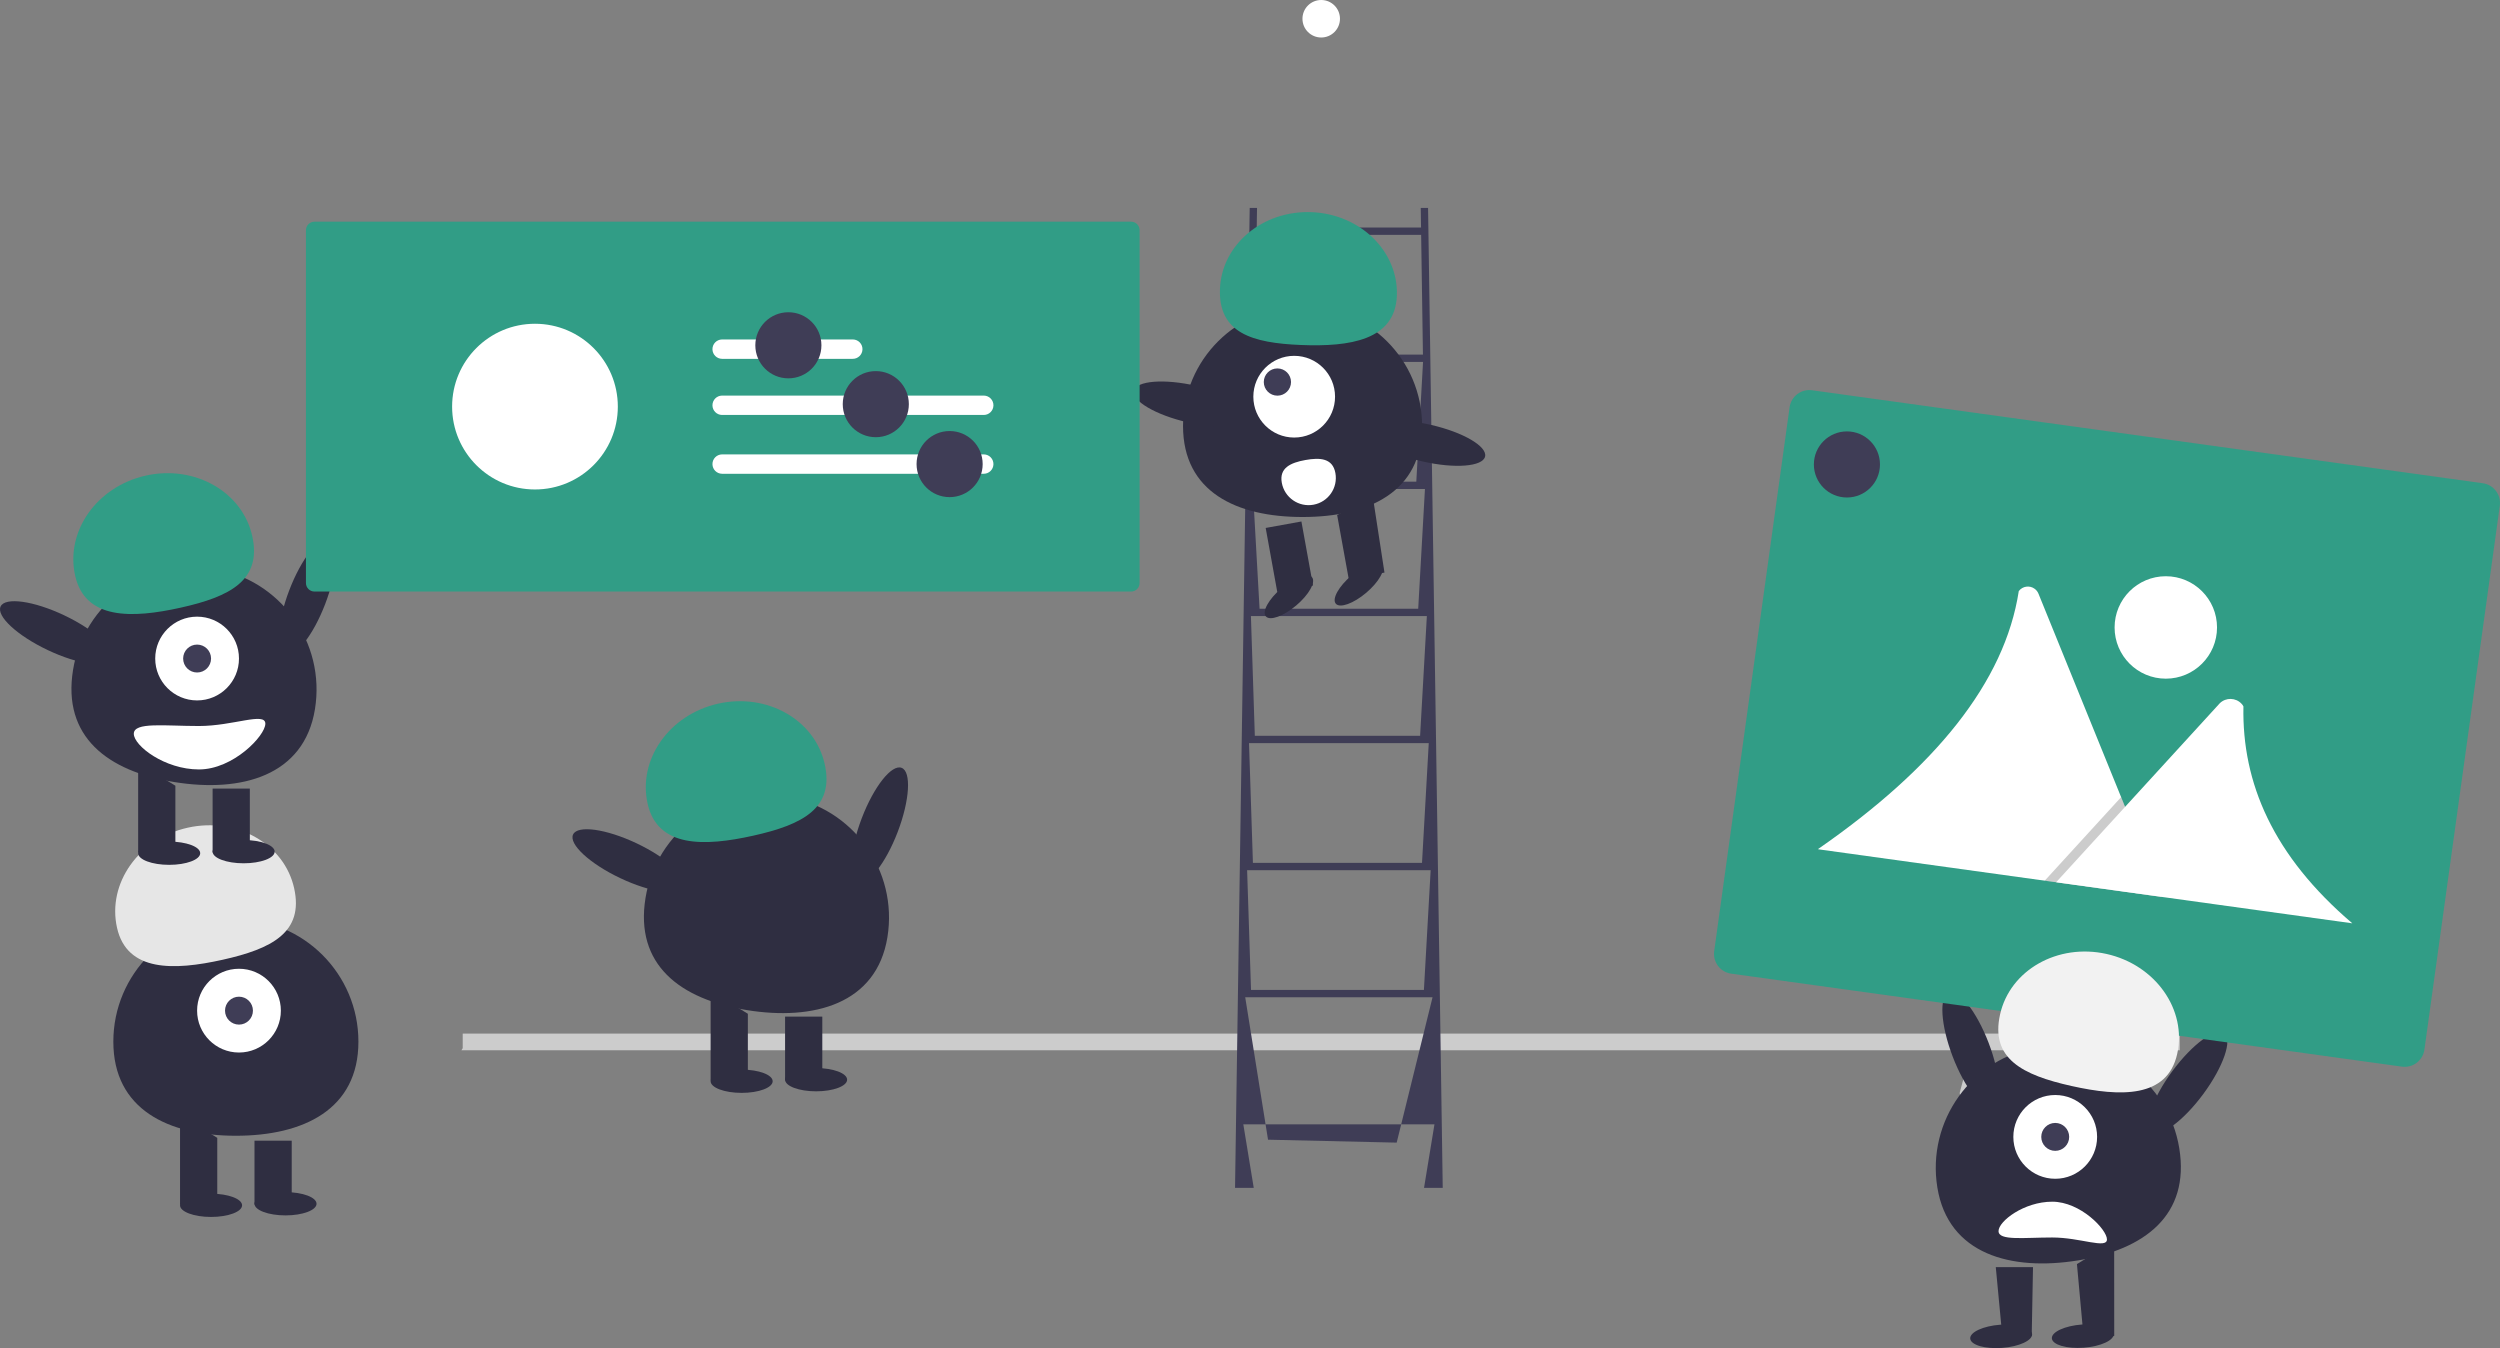 <svg xmlns="http://www.w3.org/2000/svg" width="878.64" height="473.813" viewBox="0 0 878.64 473.813" xmlns:xlink="http://www.w3.org/1999/xlink"><rect x="0" y="0" width="878.64" height="473.813" fill="#808080" stroke="none"/><circle cx="464.349" cy="6.591" r="6.591" fill="#fff"/><polygon points="766.09 363.26 766.09 369.12 162.169 369.12 162.623 368.387 162.623 363.26 766.09 363.26" fill="#ccc"/><path d="M691.547,376.682c-.484,.001-.907,.325-1.033,.792l-1.729,6.42c-.154,.571,.184,1.158,.755,1.312,.091,.024,.184,.037,.278,.037h32.874c.591,0,1.07-.479,1.07-1.07,0-.119-.02-.238-.059-.35l-2.222-6.42c-.149-.431-.555-.72-1.011-.72l-28.923-0Z" fill="#ccc"/><path d="M500.481,417.478h6.576l-5.153-344.388h-2.576l.103,6.871h-57.747l.103-6.871h-2.576l-5.153,344.388h6.576l-3.666-22.329h67.179l-3.666,22.329Zm-2.714-248.2h-57.42l.63-42.082h59.16l-2.37,42.082Zm3.039,2.576l-2.37,42.082h-55.756l-2.37-42.082h60.497Zm.668,44.659l-2.37,42.082h-58.092l-1.37-42.082h61.833Zm.668,44.659l-2.37,42.082h-59.429l-1.37-42.082h63.17Zm.668,44.659l-2.37,42.082h-60.765l-1.37-42.082h64.506Zm-3.341-223.294l.63,42.082h-59.083l.63-42.082h57.824Zm-53.814,318.017l-8.019-50.064h65.842l-12.607,51.092-45.217-1.028Z" fill="#3f3d56"/><path d="M457.794,107.683c23.203,0,42.012,18.81,42.012,42.012s-18.81,32.012-42.012,32.012-42.012-8.81-42.012-32.012,18.81-42.012,42.012-42.012Z" fill="#2f2e41"/><polygon points="469.947 181.003 482.506 174.73 486.58 201.232 474.021 203.505 469.947 181.003" fill="#2f2e41"/><rect x="446.764" y="184.231" width="12.763" height="22.867" transform="translate(-27.607 83.85) rotate(-10.261)" fill="#2f2e41"/><ellipse cx="452.992" cy="209.744" rx="10.636" ry="3.989" transform="translate(-28.241 342.442) rotate(-40.261)" fill="#2f2e41"/><ellipse cx="477.587" cy="205.292" rx="10.636" ry="3.989" transform="translate(-19.537 357.283) rotate(-40.261)" fill="#2f2e41"/><circle cx="454.853" cy="139.419" r="14.359" fill="#fff"/><circle cx="448.952" cy="134.272" r="4.786" fill="#3f3d56"/><path d="M490.936,103.991c.632-15.554-12.773-28.728-29.941-29.425s-31.597,11.346-32.229,26.9,11.302,19.087,28.47,19.785,33.068-1.706,33.7-17.26Z" fill="#319d86"/><ellipse cx="419.002" cy="142.042" rx="6.594" ry="21.006" transform="translate(186.936 518.717) rotate(-77.09)" fill="#2f2e41"/><ellipse cx="501.47" cy="155.756" rx="6.594" ry="21.006" transform="translate(237.612 609.751) rotate(-77.09)" fill="#2f2e41"/><path d="M469.333,166.252c.947,5.201-2.502,10.185-7.703,11.132s-10.185-2.502-11.132-7.703l-.003-.018c-.942-5.202,3.08-7.043,8.283-7.985s9.614-.628,10.556,4.574Z" fill="#fff"/><ellipse cx="309.186" cy="289.972" rx="21.534" ry="6.76" transform="translate(-72.063 475.252) rotate(-69.082)" fill="#2f2e41"/><path d="M226.868,315.595c3.81-23.478,25.932-39.423,49.41-35.613,23.478,3.81,39.423,25.932,35.613,49.41-3.81,23.478-25.932,29.423-49.41,25.613-23.478-3.81-39.423-15.932-35.613-39.41Z" fill="#2f2e41"/><polygon points="249.753 348.293 262.837 356.293 262.837 379.735 249.753 379.735 249.753 348.293" fill="#2f2e41"/><rect x="275.921" y="357.293" width="13.084" height="22.442" fill="#2f2e41"/><ellipse cx="260.656" cy="380.008" rx="10.903" ry="4.089" fill="#2f2e41"/><ellipse cx="286.824" cy="379.463" rx="10.903" ry="4.089" fill="#2f2e41"/><path d="M227.602,282.442c-3.477-15.574,7.639-31.31,24.829-35.149s33.944,5.675,37.422,21.249-7.915,21.318-25.105,25.156-33.668,4.318-37.145-11.256Z" fill="#319d86"/><ellipse cx="220.871" cy="302.51" rx="6.76" ry="21.534" transform="translate(-147.105 372.439) rotate(-64.626)" fill="#2f2e41"/><path d="M82.901,323.034c23.785,0,43.067,19.282,43.067,43.067s-19.282,33.067-43.067,33.067-43.067-9.282-43.067-33.067,19.282-43.067,43.067-43.067Z" fill="#2f2e41"/><polygon points="63.275 391.901 76.359 399.901 76.359 423.343 63.275 423.343 63.275 391.901" fill="#2f2e41"/><rect x="89.443" y="400.901" width="13.084" height="22.442" fill="#2f2e41"/><ellipse cx="74.178" cy="423.615" rx="10.903" ry="4.089" fill="#2f2e41"/><ellipse cx="100.346" cy="423.07" rx="10.903" ry="4.089" fill="#2f2e41"/><circle cx="83.991" cy="355.198" r="14.719" fill="#fff"/><circle cx="83.991" cy="355.198" r="4.906" fill="#3f3d56"/><path d="M41.124,326.05c-3.477-15.574,7.639-31.31,24.829-35.149s33.944,5.675,37.422,21.249-7.915,21.318-25.105,25.156-33.668,4.318-37.145-11.256Z" fill="#e6e6e6"/><ellipse cx="107.989" cy="209.829" rx="21.534" ry="6.76" transform="translate(-126.566 235.786) rotate(-69.082)" fill="#2f2e41"/><path d="M25.67,235.452c3.81-23.478,25.932-39.423,49.41-35.613,23.478,3.81,39.423,25.932,35.613,49.41s-25.932,29.423-49.41,25.613-39.423-15.932-35.613-39.41Z" fill="#2f2e41"/><polygon points="48.556 268.151 61.64 276.151 61.64 299.592 48.556 299.592 48.556 268.151" fill="#2f2e41"/><rect x="74.723" y="277.151" width="13.084" height="22.442" fill="#2f2e41"/><ellipse cx="59.459" cy="299.865" rx="10.903" ry="4.089" fill="#2f2e41"/><ellipse cx="85.627" cy="299.32" rx="10.903" ry="4.089" fill="#2f2e41"/><circle cx="69.272" cy="231.448" r="14.719" fill="#fff"/><circle cx="69.272" cy="231.448" r="4.906" fill="#3f3d56"/><path d="M26.405,202.299c-3.477-15.574,7.639-31.31,24.829-35.149s33.944,5.675,37.422,21.249-7.915,21.318-25.105,25.156-33.668,4.318-37.145-11.256Z" fill="#319d86"/><ellipse cx="19.673" cy="222.367" rx="6.76" ry="21.534" transform="translate(-189.672 144.852) rotate(-64.626)" fill="#2f2e41"/><path d="M47.027,257.888c0,4.215,10.853,12.539,22.897,12.539s23.335-11.867,23.335-16.082-11.292,.818-23.335,.818-22.897-1.489-22.897,2.726Z" fill="#fff"/><path d="M110.524,77.907c-1.656,.002-2.998,1.344-3,3v124c.002,1.656,1.344,2.998,3,3H397.524c1.656-.002,2.998-1.344,3-3V80.907c-.002-1.656-1.344-2.998-3-3l-287-0Z" fill="#319d86"/><circle cx="188.018" cy="142.907" r="29.121" fill="#fff"/><path id="b-280" d="M253.744,139.032c-1.88,.031-3.38,1.58-3.349,3.461,.03,1.837,1.512,3.319,3.349,3.349h91.946c1.88,.031,3.43-1.468,3.461-3.349,.031-1.88-1.468-3.43-3.349-3.461-.037-.001-.075-.001-.112,0h-91.946Z" fill="#fff"/><path id="c-281" d="M253.744,119.305c-1.88,.031-3.38,1.58-3.349,3.461,.03,1.837,1.512,3.319,3.349,3.349h45.916c1.88,.031,3.43-1.467,3.462-3.348s-1.467-3.43-3.348-3.462l-.002-0c-.037-.001-.075-.001-.112,0h-45.916Z" fill="#fff"/><path id="d-282" d="M253.744,159.699c-1.88,.031-3.38,1.58-3.349,3.461,.03,1.837,1.512,3.319,3.349,3.349h91.946c1.88,.031,3.43-1.468,3.461-3.349,.031-1.88-1.468-3.43-3.349-3.461-.037-.001-.075-.001-.112,0h-91.946Z" fill="#fff"/><ellipse cx="692.603" cy="368.948" rx="6.76" ry="21.534" transform="translate(-86.078 271.595) rotate(-20.918)" fill="#2f2e41"/><path d="M716.511,367.959c23.478-3.81,45.6,12.134,49.41,35.613s-12.134,35.6-35.613,39.41-45.6-2.134-49.41-25.613,12.134-45.6,35.613-49.41Z" fill="#2f2e41"/><polygon points="743.035 436.27 729.952 444.27 732.512 472.343 743.058 469.478 743.035 436.27" fill="#2f2e41"/><polygon points="714.512 445.343 701.428 445.343 703.988 472.416 714.058 469.478 714.512 445.343" fill="#2f2e41"/><ellipse cx="703.318" cy="469.657" rx="10.903" ry="4.089" transform="translate(-32.374 52.535) rotate(-4.182)" fill="#2f2e41"/><circle cx="722.32" cy="399.567" r="14.719" fill="#fff"/><circle cx="722.32" cy="399.567" r="4.906" fill="#3f3d56"/><ellipse cx="768.918" cy="380.487" rx="21.534" ry="6.76" transform="translate(6.033 772.929) rotate(-53.55)" fill="#2f2e41"/><path d="M702.397,432.677c0-3.474,8.945-10.334,18.871-10.334s19.232,9.781,19.232,13.254-9.307-.674-19.232-.674-18.871,1.228-18.871-2.246Z" fill="#fff"/><path d="M844.177,374.88l-235.745-32.681c-3.827-.535-6.498-4.067-5.972-7.895l26.502-191.172c.535-3.827,4.067-6.499,7.895-5.973l235.746,32.681c3.827,.535,6.499,4.067,5.973,7.895l-26.502,191.172c-.535,3.827-4.067,6.498-7.895,5.972Z" fill="#319d86"/><path d="M759.722,315.218l-120.354-16.685c-.151-.019-.3-.052-.445-.098,41.16-28.523,65.659-58.665,70.591-90.706,1.349-1.766,3.875-2.103,5.64-.753,.58,.443,1.029,1.036,1.298,1.715l29.029,71.462,1.391,3.42,12.85,31.645Z" fill="#fff"/><polygon points="759.722 315.217 718.63 309.521 742.864 283.017 744.609 281.108 745.481 280.153 746.872 283.573 759.722 315.217" isolation="isolate" opacity=".2"/><path d="M826.735,324.508l-104.097-14.431,24.234-26.504,1.744-1.909,31.579-34.54c2.149-2.044,5.548-1.958,7.591,.191,.131,.137,.254,.281,.369,.432,.115,.168,.22,.343,.313,.524-.544,26.901,10.43,52.512,38.266,76.237Z" fill="#fff"/><circle cx="761.186" cy="220.522" r="18" fill="#fff"/><circle cx="649.113" cy="163.235" r="11.616" fill="#3f3d56"/><circle cx="277.079" cy="121.357" r="11.616" fill="#3f3d56"/><circle cx="307.806" cy="142.042" r="11.616" fill="#3f3d56"/><circle cx="333.748" cy="163.104" r="11.616" fill="#3f3d56"/><path d="M765.187,370.419c3.477-15.574-7.639-31.31-24.829-35.149s-33.944,5.675-37.422,21.249,7.915,21.318,25.105,25.156,33.668,4.318,37.145-11.256Z" fill="#f2f2f2"/><ellipse cx="732.011" cy="469.588" rx="10.903" ry="4.089" transform="translate(-32.293 54.627) rotate(-4.182)" fill="#2f2e41"/></svg>
